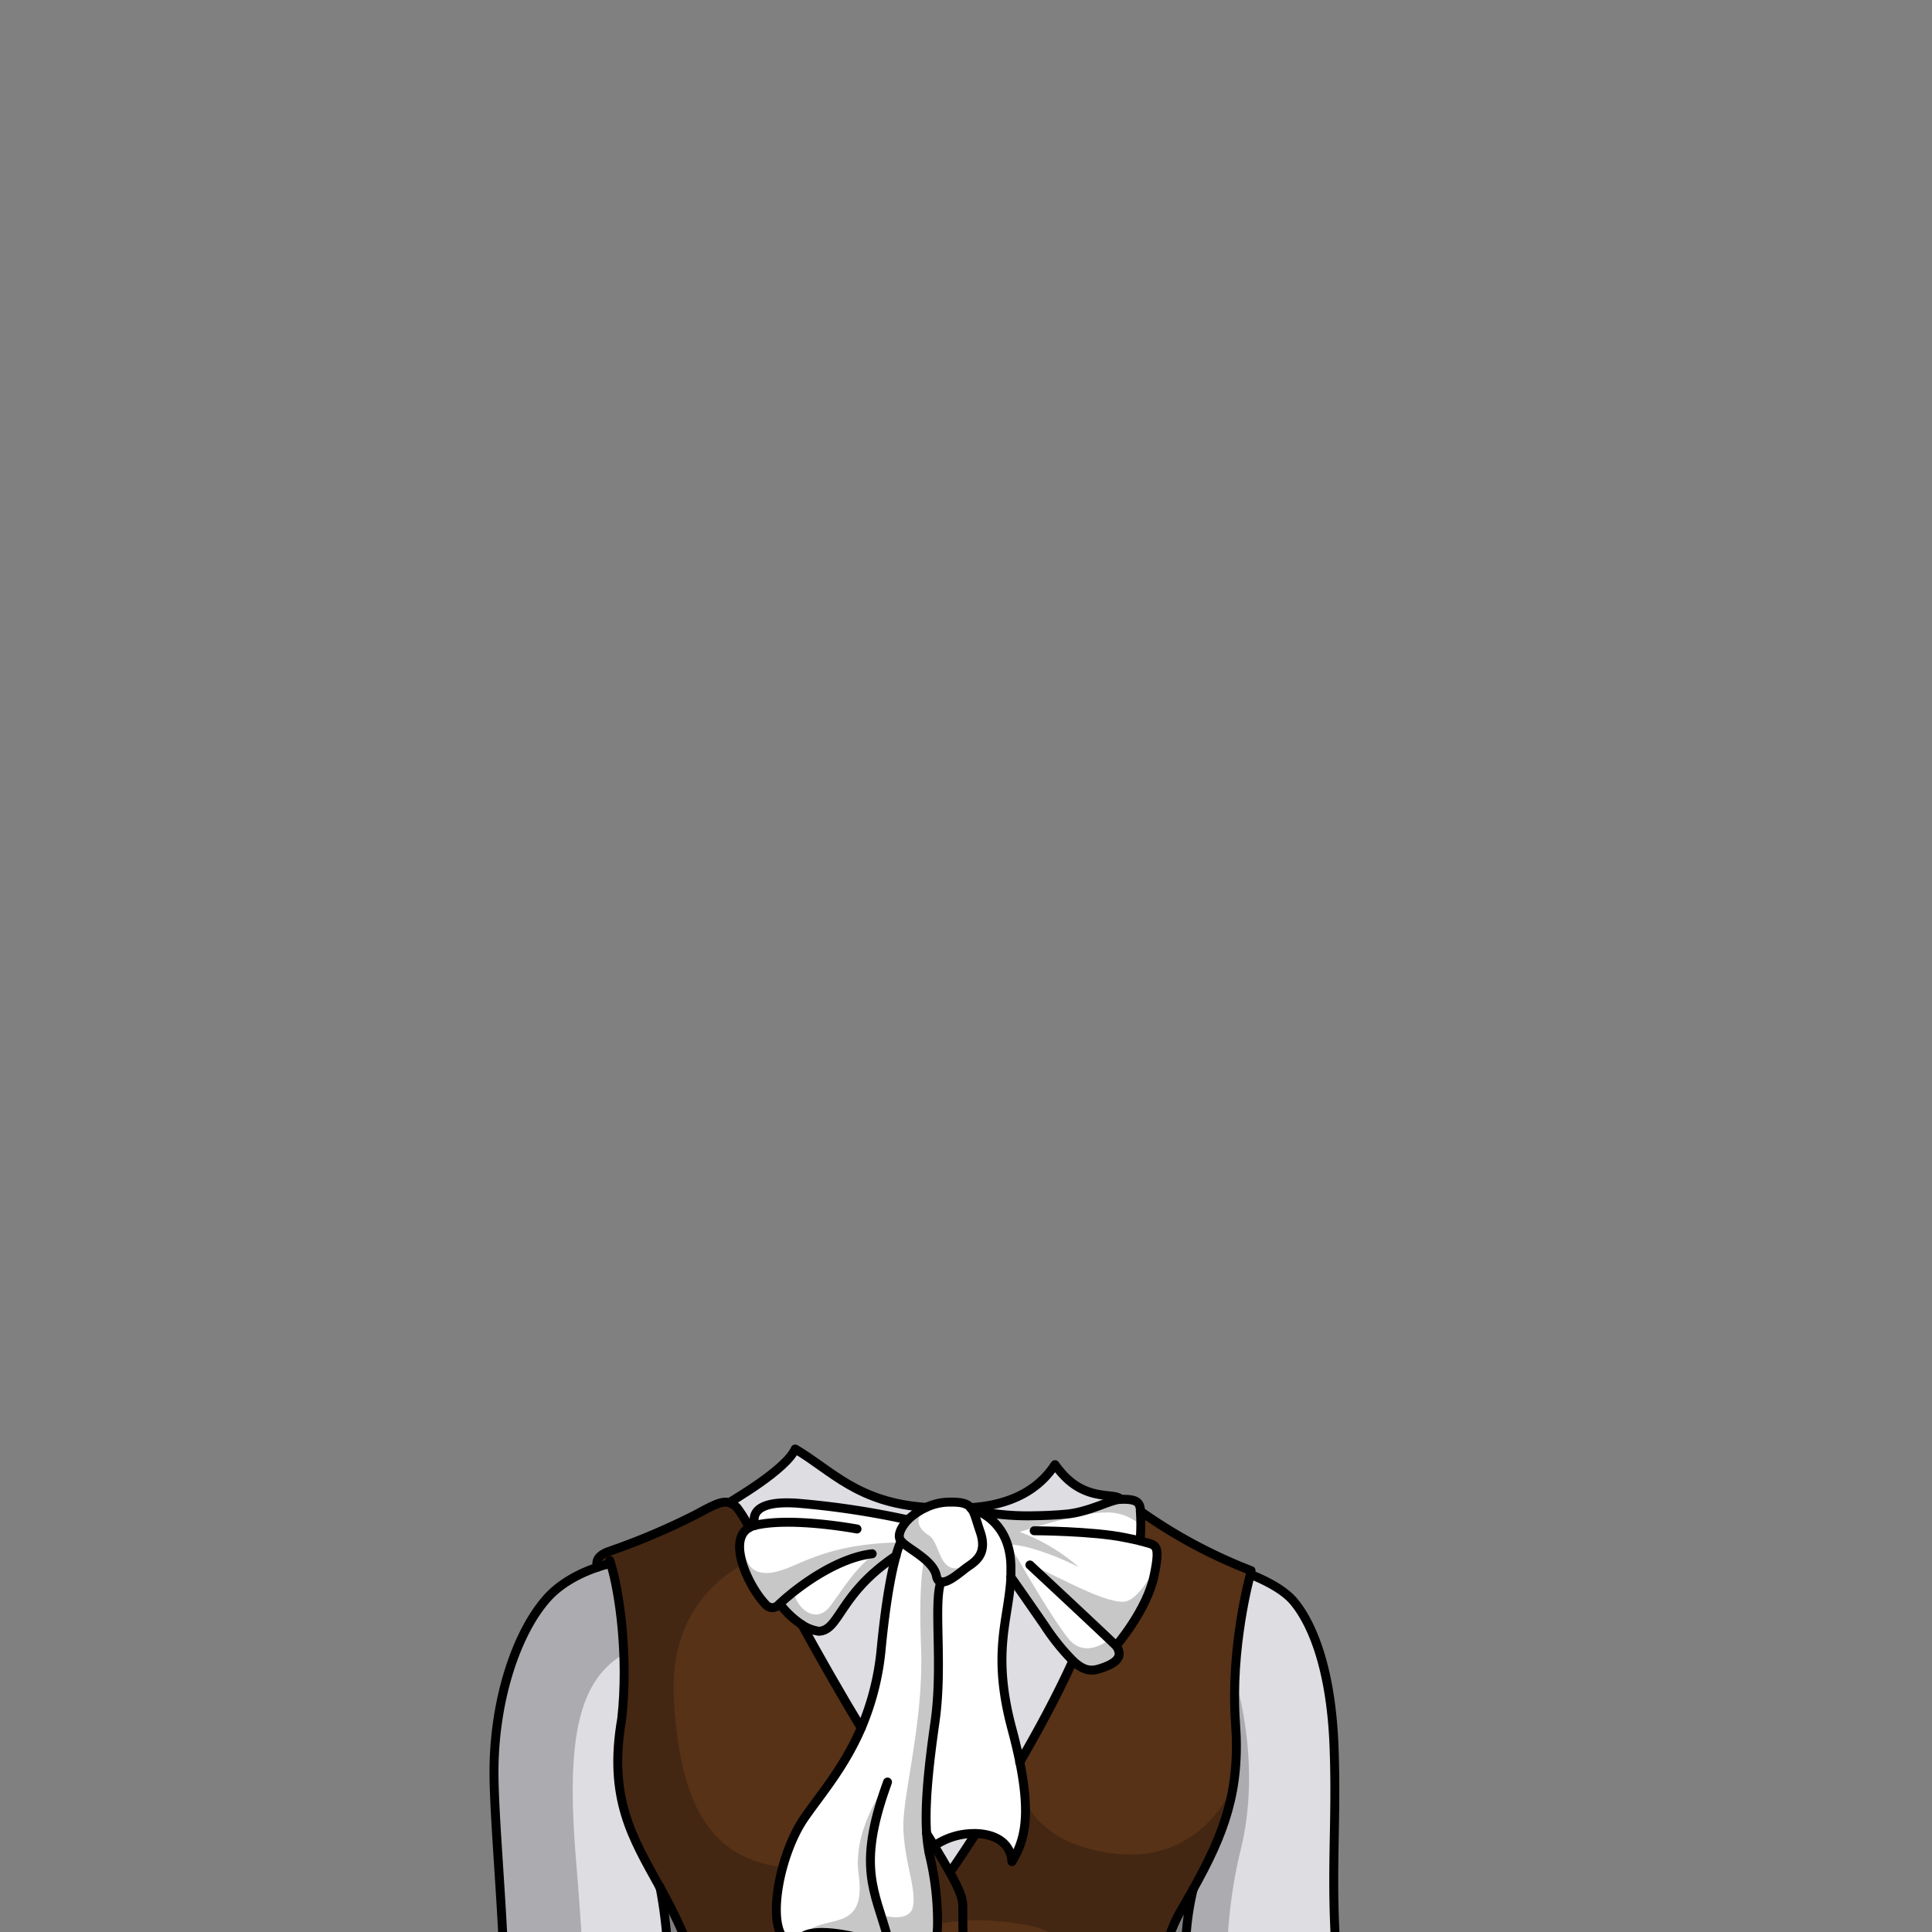 <svg xmlns="http://www.w3.org/2000/svg" viewBox="0 0 432 432">
  <rect x="0" y="0" width="432" height="432" fill="#808080" stroke="none"/>
  <defs>
    <style>.GUNDAN_RAT_OUTFIT_RAT_OUTFIT_6_cls-1{isolation:isolate;}.GUNDAN_RAT_OUTFIT_RAT_OUTFIT_6_cls-2{fill:#fff;}.GUNDAN_RAT_OUTFIT_RAT_OUTFIT_6_cls-3{fill:#dddde2;}.GUNDAN_RAT_OUTFIT_RAT_OUTFIT_6_cls-4{opacity:0.22;mix-blend-mode:multiply;}.GUNDAN_RAT_OUTFIT_RAT_OUTFIT_6_cls-5{fill:#573217;}.GUNDAN_RAT_OUTFIT_RAT_OUTFIT_6_cls-6{fill:none;stroke:#000;stroke-linecap:round;stroke-linejoin:round;stroke-width:2px;}</style>
  </defs>
  <g class="GUNDAN_RAT_OUTFIT_RAT_OUTFIT_6_cls-1">
    <g id="Outfit">
      <path class="GUNDAN_RAT_OUTFIT_RAT_OUTFIT_6_cls-2" d="M216.34,350.33c-.66.47-1.82,1.48-3,2.28s-2.18,1.28-3,1.1c-.48-.11-.84-.5-1-1.31-.68-3.56-6.39-6-7.88-7.78s1.49-4.78,1.49-4.78a14.64,14.64,0,0,1,4-2.77h0l.21-.09a12,12,0,0,1,5.14-1.1c2.56-.05,3.82.32,4.62,1.25a1.37,1.37,0,0,1,.19.23c.75,1.05,1.09,2.71,1.93,5.14C220.85,347.5,218,349.18,216.34,350.33Z" />
      <path class="GUNDAN_RAT_OUTFIT_RAT_OUTFIT_6_cls-3" d="M208.88,412.71A15.64,15.64,0,0,1,218.2,410c-3.46,5.36-5.8,8.7-5.8,8.7C211.5,417.09,210.35,415.14,208.88,412.71Z" />
      <path class="GUNDAN_RAT_OUTFIT_RAT_OUTFIT_6_cls-3" d="M299.7,465.12H266.53s-.13-10.92-1.15-22.58a61,61,0,0,1,1.42-20.11v0c6.9-12.34,10.56-22,9.46-37-.28-3.69-.33-7.24-.25-10.53a99.17,99.17,0,0,1,3.56-22.77s6.49,2.36,9.51,5.82,6.12,9.53,8.43,27.45-.13,33.35,1.41,53.71C300.7,456.2,299.7,465.12,299.7,465.12Z" />
      <path class="GUNDAN_RAT_OUTFIT_RAT_OUTFIT_6_cls-4" d="M279.86,465.12H266.53s-.13-10.92-1.15-22.58a61,61,0,0,1,1.42-20.11v0c6.9-12.34,10.56-22,9.46-37-.28-3.69-.33-7.24-.25-10.53,0,0,6.3,18.78,1.43,38.64C272.8,432.48,273.3,454.41,279.86,465.12Z" />
      <path class="GUNDAN_RAT_OUTFIT_RAT_OUTFIT_6_cls-2" d="M201.5,344.62a6.34,6.34,0,0,0-.4.92c-.19.51-.45,1.26-.74,2.33-12.78,8.53-12.58,16.76-17.32,16.88a9.63,9.63,0,0,1-3.74-1.45,20.1,20.1,0,0,1-4.91-4.65l0,0L174,359a1.89,1.89,0,0,1-2.63,0c-3.31-3.28-7.5-11.54-5.45-15.66a3.92,3.92,0,0,1,1.63-1.7h0a5,5,0,0,1,1.35-.51s-2.82-5.89,9.73-4.91A190.33,190.33,0,0,1,203,339.84S200,342.89,201.5,344.62Z" />
      <path class="GUNDAN_RAT_OUTFIT_RAT_OUTFIT_6_cls-4" d="M198.33,345.82a13.91,13.91,0,0,1,2.82-.77l-.05.49c-.19.51-.45,1.26-.74,2.33-12.78,8.53-12.58,16.76-17.32,16.88a9.63,9.63,0,0,1-3.74-1.45,20.1,20.1,0,0,1-4.91-4.65l0,0L174,359a1.89,1.89,0,0,1-2.63,0c-3.31-3.28-7.5-11.54-5.45-15.66l.42-.31c-.32,4.77.58,9.51,6.36,8.58s10.65-6.35,28.6-6.74a20.72,20.72,0,0,1-3.05,1.69,10.27,10.27,0,0,1-4.07,1.09s-4.78,0-16.61,8.41c.49,3.36,4.64,7.17,7.83,3.36C188.19,356,192.05,348.68,198.33,345.82Z" />
      <path class="GUNDAN_RAT_OUTFIT_RAT_OUTFIT_6_cls-3" d="M178.63,336.15c-12.55-1-9.74,4.91-9.74,4.91a5.12,5.12,0,0,0-1.35.51,28.46,28.46,0,0,0-2.77-4.48,4.36,4.36,0,0,0-1.69-1.08c.2-.23,12.67-7.31,14.73-12,8.19,4.83,13.94,12,29.22,13.05a14.64,14.64,0,0,0-4,2.77A188.29,188.29,0,0,0,178.63,336.15Z" />
      <path class="GUNDAN_RAT_OUTFIT_RAT_OUTFIT_6_cls-3" d="M200.36,347.87c-.92,3.28-2.23,9.53-3.32,20.76a58.86,58.86,0,0,1-4.47,17.75c-4.93-8.15-9.41-16.07-13.27-23.09a9.5,9.5,0,0,0,3.74,1.46C187.78,364.63,187.57,356.4,200.36,347.87Z" />
      <path class="GUNDAN_RAT_OUTFIT_RAT_OUTFIT_6_cls-3" d="M239.91,371.36c0,.11-.1.21-.14.31-3.46,7.59-7.68,15.39-11.76,22.39-.46-2.24-1-4.72-1.78-7.47-4.62-17.23-.7-24.44-.23-34,0,0,.58.77,7.5,10.75A50.56,50.56,0,0,0,239.91,371.36Z" />
      <path class="GUNDAN_RAT_OUTFIT_RAT_OUTFIT_6_cls-3" d="M250.55,335.24c-2.31.05-7,2.84-12.19,3.31-2.6.24-5,.34-7.13.36a55.86,55.86,0,0,1-12.75-1.1h0a8.64,8.64,0,0,0-1.28-.45l-.19-.24c.85-.05,1.68-.13,2.48-.24h.05c8-1.05,13.11-4.52,16.21-9.14l.16-.1a5.55,5.55,0,0,0,2.23,2.55c5,5.09,10.35,3.75,12.08,4.78A1.54,1.54,0,0,1,250.55,335.24Z" />
      <path class="GUNDAN_RAT_OUTFIT_RAT_OUTFIT_6_cls-2" d="M258.47,350.18h0c-.1.62-.23,1.31-.4,2.1-1.6,7.68-8.5,15.73-8.5,15.73,1.79,2.5-.19,4-3.53,5.06-2,.65-3.64.61-6.13-1.72a51.14,51.14,0,0,1-6.41-8c-6.91-10-7.5-10.75-7.5-10.75,0-.79.05-1.58,0-2.4a16.93,16.93,0,0,0-.73-4.75,12.13,12.13,0,0,0-6.83-7.63,38.82,38.82,0,0,0,5,.77,71.74,71.74,0,0,0,7.73.33c2.14,0,4.53-.12,7.13-.36,5.21-.47,9.88-3.26,12.19-3.31,3.22-.07,4.16.47,4.38,2.19,0,.16,0,.31,0,.47h0a28.45,28.45,0,0,1,.11,3.07c0,1.94-.17,3.56-.17,3.56C257.92,345.58,259.36,344.8,258.47,350.18Z" />
      <path class="GUNDAN_RAT_OUTFIT_RAT_OUTFIT_6_cls-4" d="M258.47,350.18h0c-.1.62-.23,1.31-.4,2.1-1.6,7.68-8.5,15.73-8.5,15.73,1.79,2.5-.19,4-3.53,5.06-2,.65-3.64.61-6.13-1.72a51.14,51.14,0,0,1-6.41-8c-6.91-10-7.5-10.75-7.5-10.75,0-.79.05-1.58,0-2.4a16.93,16.93,0,0,0-.73-4.75,12.18,12.18,0,0,0-3.88-5.83l-.48-1a14.9,14.9,0,0,0,2.55,0,71.74,71.74,0,0,0,7.73.33c2.14,0,4.53-.12,7.13-.36,5.21-.47,9.88-3.26,12.19-3.31,3.22-.07,4.16.47,4.38,2.19,0,.16,0,.31,0,.47h0a28.45,28.45,0,0,1,.11,3.07,11,11,0,0,0-7.91-2.8c-5.92,0-18.56,4.17-19.07,4.34a42.5,42.5,0,0,1,13.23,7.88c-.55-.28-9.55-4.85-15.63-5.1l2.29,3.75s7.23,12.64,11,17.32,9,.28,9,.28-14.28-14.48-17.65-16.72c4.68,1.47,15.75,8.29,20.93,8.2C254.78,358,258.47,350.18,258.47,350.18Z" />
      <path class="GUNDAN_RAT_OUTFIT_RAT_OUTFIT_6_cls-5" d="M279.58,352.07s-4.56,16.34-3.31,33.3a59.39,59.39,0,0,1-.45,13.66h0c-1.28,8.19-4.43,15.18-9,23.37v0c-.87,1.54-1.78,3.11-2.73,4.75a33,33,0,0,0-3,7.09c-4.26,14.1-.72,30.85-.72,30.85H216.15s-.75-24.73-.86-35.61c0-1.32,0-2.44,0-3.29,0-1.64-.6-3.46-2.88-7.53,0,0,2.34-3.34,5.81-8.7,4.07.1,7.74,1.89,8,6.27,1.86-3.06,3.35-6.62,3-13.4a61.72,61.72,0,0,0-1.2-8.79c4.08-7,8.3-14.81,11.76-22.39,0-.11.1-.21.14-.32,2.49,2.33,4.13,2.37,6.13,1.72,3.34-1.09,5.32-2.56,3.53-5.06,0,0,6.9-8,8.5-15.73s.19-6.6-3.14-7.75a41.43,41.43,0,0,0,.06-6.63,113.17,113.17,0,0,0,24.74,13.28Z" />
      <path class="GUNDAN_RAT_OUTFIT_RAT_OUTFIT_6_cls-4" d="M275.82,399c-1.28,8.19-4.43,15.18-9,23.37v0c-.87,1.54-1.78,3.11-2.73,4.75a33,33,0,0,0-3,7.09c-6.94,2.33-16.36,2.49-28.79-3.15a59.87,59.87,0,0,0-17-1.61c0-1.32,0-2.44,0-3.29,0-1.64-.6-3.46-2.88-7.53,0,0,2.34-3.34,5.81-8.7,4.07.1,7.74,1.89,8,6.27,1.86-3.06,3.35-6.62,3-13.4,2.06,4.16,7.33,10.27,20.14,11.68C269,416.69,275.67,399.43,275.82,399Z" />
      <path class="GUNDAN_RAT_OUTFIT_RAT_OUTFIT_6_cls-2" d="M218.48,337.81c2.42,1,7.41,4.17,7.56,12.38,0,.82,0,1.61,0,2.4-.47,9.56-4.39,16.77.23,34,.74,2.75,1.32,5.23,1.78,7.47,2.6,12.94.75,18-1.78,22.2-.29-4.38-4-6.17-8-6.27a15.64,15.64,0,0,0-9.32,2.72c-.53-.87-1.1-1.79-1.72-2.79h0c-.42-6.44.45-14.89,1.88-24.86,1.82-12.77-.41-26.37,1.33-31.34,1.64.38,4.7-2.49,6-3.38,1.63-1.15,4.51-2.83,2.78-7.83-.84-2.43-1.18-4.09-1.93-5.14a8.64,8.64,0,0,1,1.28.45Z" />
      <path class="GUNDAN_RAT_OUTFIT_RAT_OUTFIT_6_cls-2" d="M200.08,348.92s.61-12.46,11.94-12.84,7.17,15.11,7.17,15.11L212.9,361.5" />
      <path class="GUNDAN_RAT_OUTFIT_RAT_OUTFIT_6_cls-2" d="M209,385.05c-1.42,10-2.3,18.42-1.88,24.86h0a34.91,34.91,0,0,0,.48,4c.07.33.13.65.2,1a63.59,63.59,0,0,1,1.76,15.7,27,27,0,0,1-.69,5.41c-.14.57-.31,1.13-.49,1.65-1.6-2.34-6.67-3.76-8.89-4.29l-1-.22h-.07c.19.7.38,1.41.55,2.16a73.4,73.4,0,0,0-10.75-2.76l-.06,0a28.15,28.15,0,0,0-4.36-.39,4.51,4.51,0,0,0,1.78,4.13,14.56,14.56,0,0,1-9.8-2.3c-4.51-3.17-1.63-19.3,4.13-27.56,3.69-5.29,8.87-11.25,12.64-20A59.17,59.17,0,0,0,197,368.63c1.1-11.23,2.4-17.48,3.32-20.76a16.29,16.29,0,0,1,1.14-3.25c.89,1,3.25,2.32,5.18,3.94a7.29,7.29,0,0,1,2.7,3.84c.15.81.51,1.2,1,1.31C208.63,358.68,210.87,372.28,209,385.05Z" />
      <path class="GUNDAN_RAT_OUTFIT_RAT_OUTFIT_6_cls-4" d="M209,385.05c-1.42,10-2.3,18.42-1.88,24.86h0a34.91,34.91,0,0,0,.48,4c.07.33.13.65.2,1a63.59,63.59,0,0,1,1.76,15.7,27,27,0,0,1-.69,5.41c-.14.57-.31,1.13-.49,1.65-2-2.87-9.14-4.36-9.9-4.51l-1.58-5s6.6,2.11,7.27-2S202.29,416.52,202,409s4.61-23.87,3.95-40.78c-.5-12.93.32-18,.73-19.65a7.29,7.29,0,0,1,2.7,3.84c.15.81.51,1.2,1,1.31C208.63,358.68,210.87,372.28,209,385.05Z" />
      <path class="GUNDAN_RAT_OUTFIT_RAT_OUTFIT_6_cls-4" d="M216,350.09a31.09,31.09,0,0,0-2.67,2.52c-1.07.72-2.18,1.28-3,1.1-.48-.11-.84-.5-1-1.31-.68-3.56-6.39-6-7.88-7.78s1.49-4.78,1.49-4.78a14.64,14.64,0,0,1,4-2.77h0l.21-.09.4.09c-3.1,2-2.69,4.45.12,6.23S209.78,352.86,216,350.09Z" />
      <path class="GUNDAN_RAT_OUTFIT_RAT_OUTFIT_6_cls-4" d="M198.45,433.11c.19.7.38,1.41.55,2.16a73.4,73.4,0,0,0-10.75-2.76l-.06,0c-5.66-1.12-8,.05-8.66.66.3-.62,1.14-2,4.46-2.94,4.38-1.2,9.42-1.1,8-11.18s6.25-20.25,6.47-20.55c-.1.3-3.51,9.89-3.8,16.65s2.76,14,4.88,18.21l-1-.22h-.07Z" />
      <path class="GUNDAN_RAT_OUTFIT_RAT_OUTFIT_6_cls-5" d="M216.15,465.12H155.07s4.8-16.23-2.41-32.94a112.24,112.24,0,0,0-5.18-10.3h0c-6-10.86-11.57-19.79-8.45-37.61,1.49-13.8-.52-28.22-2.47-34.66a25.39,25.39,0,0,0-2.93.82s-1.2-2.3,2.71-3.58a153.19,153.19,0,0,0,19.49-8.3c3.93-2.15,5.74-3,7.25-2.53a4.22,4.22,0,0,1,1.69,1.08,29,29,0,0,1,2.78,4.48h0c-2.56,1.42-2.59,4.78-1.48,8.27a24.49,24.49,0,0,0,5.3,9.09,1.89,1.89,0,0,0,2.63,0l.36-.33,0,0a20.1,20.1,0,0,0,4.91,4.65c3.86,7,8.34,14.93,13.28,23.08-3.77,8.74-9,14.7-12.64,20A37.18,37.18,0,0,0,175,417.53c-1.95,7.14-2.07,14.39.8,16.4a14.56,14.56,0,0,0,9.8,2.3,4.51,4.51,0,0,1-1.78-4.13c2.64,0,6.7.58,12.93,2.47l2.24.7c-.12-.53-.25-1-.38-1.53h0c-.05-.21-.11-.42-.17-.63h0s.42.08,1.1.24c2.23.53,7.27,1.95,8.86,4.28.18-.52.35-1.08.49-1.65.05,0,.17.07.17,0a8.73,8.73,0,0,0,.26-2.25c0-1.33.53-3.08.26-3.17,0-.1,0-.2,0-.31a64.39,64.39,0,0,0-1.78-15.39c-.07-.31-.13-.63-.2-1a7.05,7.05,0,0,1,1.24-1.19c1.47,2.42,2.63,4.37,3.52,6,2.28,4.07,2.9,5.89,2.88,7.53,0,.85,0,2,0,3.29C215.4,440.39,216.15,465.12,216.15,465.12Z" />
      <path class="GUNDAN_RAT_OUTFIT_RAT_OUTFIT_6_cls-4" d="M183.83,432.1c2.64,0,6.7.58,12.93,2.47l-.44.2c-13.91,6.53-22.7,5.47-22.73,30.35H155.07s4.8-16.23-2.41-32.94a112.24,112.24,0,0,0-5.18-10.3h0c-6-10.86-11.57-19.79-8.45-37.61,1.49-13.8-.52-28.22-2.47-34.66a25.39,25.39,0,0,0-2.93.82s-1.2-2.3,2.71-3.58a153.19,153.19,0,0,0,19.49-8.3c3.93-2.15,5.74-3,7.25-2.53a4.22,4.22,0,0,1,1.69,1.08,29,29,0,0,1,2.78,4.48h0c-2.56,1.42-2.59,4.78-1.48,8.27-5.86,3.2-16.5,11.62-15.38,30.26,1.46,24.36,8.63,35.39,24.32,37.43-1.95,7.14-2.07,14.39.8,16.4a14.56,14.56,0,0,0,9.8,2.3A4.51,4.51,0,0,1,183.83,432.1Z" />
      <path class="GUNDAN_RAT_OUTFIT_RAT_OUTFIT_6_cls-4" d="M209.62,430.26a64.39,64.39,0,0,0-1.78-15.39c-.07-.31-.13-.63-.2-1a7.05,7.05,0,0,1,1.24-1.19c1.47,2.42,2.63,4.37,3.52,6,2.28,4.07,2.9,5.89,2.88,7.53,0,.85,0,2,0,3.29A43.9,43.9,0,0,0,209.62,430.26Z" />
      <path class="GUNDAN_RAT_OUTFIT_RAT_OUTFIT_6_cls-3" d="M147.91,465.12h-37c4.42-10.47-.43-51.19-.53-68.18s5.29-32.27,12-39.72c3.39-3.72,8.14-5.79,11.17-6.8a25.39,25.39,0,0,1,2.93-.82,89.63,89.63,0,0,1,2.9,20.29,99.51,99.51,0,0,1-.43,14.37c-3.12,17.82,2.44,26.75,8.45,37.61h0C151.68,442.89,147.91,465.12,147.91,465.12Z" />
      <path class="GUNDAN_RAT_OUTFIT_RAT_OUTFIT_6_cls-4" d="M128.79,415.79c1.72,21.11,2.65,38,1.64,49.33H110.94c4.42-10.47-.43-51.19-.53-68.18s5.29-32.27,12-39.72c3.39-3.72,8.14-5.79,11.17-6.8a25.39,25.39,0,0,1,2.93-.82,89.63,89.63,0,0,1,2.9,20.29C128.77,376.17,126.72,390.42,128.79,415.79Z" />
      <path class="GUNDAN_RAT_OUTFIT_RAT_OUTFIT_6_cls-6" d="M266.8,422.41c6.91-12.34,10.57-22,9.47-37.05-1.25-16.95,3.31-33.29,3.31-33.29" />
      <path class="GUNDAN_RAT_OUTFIT_RAT_OUTFIT_6_cls-6" d="M266.8,422.43c-.87,1.54-1.78,3.11-2.73,4.75-8.65,14.79-3.75,37.94-3.75,37.94H211.63" />
      <path class="GUNDAN_RAT_OUTFIT_RAT_OUTFIT_6_cls-6" d="M147.48,421.88a112.24,112.24,0,0,1,5.18,10.3c7.21,16.71,2.41,32.94,2.41,32.94h57.66" />
      <path class="GUNDAN_RAT_OUTFIT_RAT_OUTFIT_6_cls-6" d="M136.34,348.92c.07.21.14.44.21.68,2,6.44,4,20.86,2.48,34.66-3.12,17.82,2.44,26.75,8.45,37.61" />
      <path class="GUNDAN_RAT_OUTFIT_RAT_OUTFIT_6_cls-6" d="M136.55,349.6a25.62,25.62,0,0,0-2.92.82c-3,1-7.78,3.08-11.17,6.8-6.77,7.45-12.15,22.72-12,39.72s5,57.71.53,68.18h37s3.76-22.23-.43-43.24h0" />
      <path class="GUNDAN_RAT_OUTFIT_RAT_OUTFIT_6_cls-6" d="M216.14,465.12s-.93-31.11-.86-38.9c0-1.64-.61-3.46-2.88-7.53-.9-1.6-2.05-3.55-3.52-6-.53-.87-1.1-1.79-1.72-2.79" />
      <path class="GUNDAN_RAT_OUTFIT_RAT_OUTFIT_6_cls-6" d="M179.3,363.29c3.86,7,8.34,14.94,13.27,23.09" />
      <path class="GUNDAN_RAT_OUTFIT_RAT_OUTFIT_6_cls-6" d="M133.63,350.42s-1.2-2.3,2.71-3.58a153.19,153.19,0,0,0,19.49-8.3c3.93-2.15,5.74-3,7.25-2.53a4.36,4.36,0,0,1,1.69,1.08,28.46,28.46,0,0,1,2.77,4.48" />
      <path class="GUNDAN_RAT_OUTFIT_RAT_OUTFIT_6_cls-6" d="M255,337.91a113.17,113.17,0,0,0,24.74,13.28l-.15.88" />
      <path class="GUNDAN_RAT_OUTFIT_RAT_OUTFIT_6_cls-6" d="M228,394.06c4.08-7,8.3-14.8,11.76-22.39,0-.1.1-.2.14-.31" />
      <path class="GUNDAN_RAT_OUTFIT_RAT_OUTFIT_6_cls-6" d="M212.4,418.69s2.34-3.34,5.8-8.7" />
      <path class="GUNDAN_RAT_OUTFIT_RAT_OUTFIT_6_cls-6" d="M163.08,336h0c.2-.23,12.67-7.31,14.73-12,8.19,4.83,13.94,12,29.22,13.05" />
      <path class="GUNDAN_RAT_OUTFIT_RAT_OUTFIT_6_cls-6" d="M250.55,335.24a1.54,1.54,0,0,0-.34-.28c-1.73-1-7.05.31-12.08-4.78a21.1,21.1,0,0,1-2.23-2.68,1.88,1.88,0,0,1-.16.23c-3.1,4.62-8.2,8.09-16.21,9.14h-.05c-.8.11-1.63.19-2.48.24" />
      <path class="GUNDAN_RAT_OUTFIT_RAT_OUTFIT_6_cls-6" d="M266.8,422.41v0a60.64,60.64,0,0,0-1.42,20.11c1,11.66,1.15,22.58,1.15,22.58H299.7s1-8.92-.77-26.07c-1.54-20.36.05-30.52-.64-48.58-.77-20-6.18-29.13-9.2-32.58s-9.51-5.82-9.51-5.82" />
      <path class="GUNDAN_RAT_OUTFIT_RAT_OUTFIT_6_cls-6" d="M203,339.84s-3,3.05-1.49,4.78,7.2,4.22,7.88,7.78c.15.8.51,1.2,1,1.31,1.64.38,4.7-2.49,6-3.38,1.63-1.15,4.51-2.83,2.78-7.83-.84-2.43-1.18-4.09-1.93-5.14l-.19-.24c-.8-.92-2.06-1.29-4.62-1.24a12.27,12.27,0,0,0-5.35,1.19h0A14.64,14.64,0,0,0,203,339.84Z" />
      <path class="GUNDAN_RAT_OUTFIT_RAT_OUTFIT_6_cls-6" d="M201.5,344.62a16.29,16.29,0,0,0-1.14,3.25c-.92,3.28-2.23,9.53-3.32,20.76a58.86,58.86,0,0,1-4.47,17.75c-3.76,8.74-8.95,14.7-12.63,20-5.76,8.26-8.64,24.39-4.13,27.56a14.56,14.56,0,0,0,9.8,2.3,4.48,4.48,0,0,1-1.78-4.13" />
      <path class="GUNDAN_RAT_OUTFIT_RAT_OUTFIT_6_cls-6" d="M179.08,433.45s.68-1.36,4.75-1.35c2.94,0,7.65.72,15.17,3.17-.17-.75-.36-1.46-.55-2.16-2.78-10.21-6.83-15.5-.31-33.75.1-.3.21-.6.31-.89" />
      <path class="GUNDAN_RAT_OUTFIT_RAT_OUTFIT_6_cls-6" d="M198.45,433.11s7.9,1.49,10,4.52a16.64,16.64,0,0,0,.48-1.65,26.3,26.3,0,0,0,.7-5.41,63.59,63.59,0,0,0-1.76-15.7c-.07-.31-.13-.63-.2-1a34.91,34.91,0,0,1-.48-4h0c-.42-6.44.45-14.89,1.88-24.86,1.82-12.77-.41-26.37,1.33-31.34h0" />
      <path class="GUNDAN_RAT_OUTFIT_RAT_OUTFIT_6_cls-6" d="M218.48,337.81c2.42,1,7.41,4.17,7.56,12.38,0,.82,0,1.61,0,2.4-.47,9.56-4.39,16.77.23,34,.74,2.75,1.32,5.23,1.78,7.47,2.6,12.94.75,18-1.78,22.2-.29-4.38-4-6.17-8-6.27a15.64,15.64,0,0,0-9.32,2.72,7.11,7.11,0,0,0-1.24,1.2" />
      <path class="GUNDAN_RAT_OUTFIT_RAT_OUTFIT_6_cls-6" d="M217.19,337.36a8.64,8.64,0,0,1,1.28.45" />
      <path class="GUNDAN_RAT_OUTFIT_RAT_OUTFIT_6_cls-6" d="M203,339.84a188.29,188.29,0,0,0-24.36-3.69c-12.55-1-9.74,4.91-9.74,4.91" />
      <path class="GUNDAN_RAT_OUTFIT_RAT_OUTFIT_6_cls-6" d="M191.63,341.89s-14.54-2.75-22.74-.83a5.12,5.12,0,0,0-1.35.51h0c-5.14,2.85,0,13.52,3.83,17.36a1.88,1.88,0,0,0,2.62,0l.36-.34c5.13-4.75,13.47-10.34,20.67-11.16" />
      <path class="GUNDAN_RAT_OUTFIT_RAT_OUTFIT_6_cls-6" d="M174.38,358.65a20.11,20.11,0,0,0,4.92,4.64,9.5,9.5,0,0,0,3.74,1.46c4.74-.12,4.53-8.35,17.32-16.88" />
      <path class="GUNDAN_RAT_OUTFIT_RAT_OUTFIT_6_cls-6" d="M254.93,344.54a42.78,42.78,0,0,0,.06-6.63h0c0-.16,0-.31,0-.47-.22-1.72-1.16-2.26-4.38-2.19-2.31.05-7,2.84-12.19,3.31-2.61.24-5,.34-7.13.36a55.86,55.86,0,0,1-12.75-1.1h0" />
      <path class="GUNDAN_RAT_OUTFIT_RAT_OUTFIT_6_cls-6" d="M249.57,368s6.9-8,8.5-15.73.19-6.6-3.14-7.75l-3.35-.7h0c-7.2-1.49-20.33-1.54-20.33-1.54" />
      <path class="GUNDAN_RAT_OUTFIT_RAT_OUTFIT_6_cls-6" d="M230.29,349.93s16.07,14.95,19.28,18.09c1.79,2.5-.2,4-3.53,5.06-2,.65-3.64.61-6.13-1.72a50.56,50.56,0,0,1-6.41-8c-6.92-10-7.5-10.75-7.5-10.75" />
    </g>
  </g>
</svg>